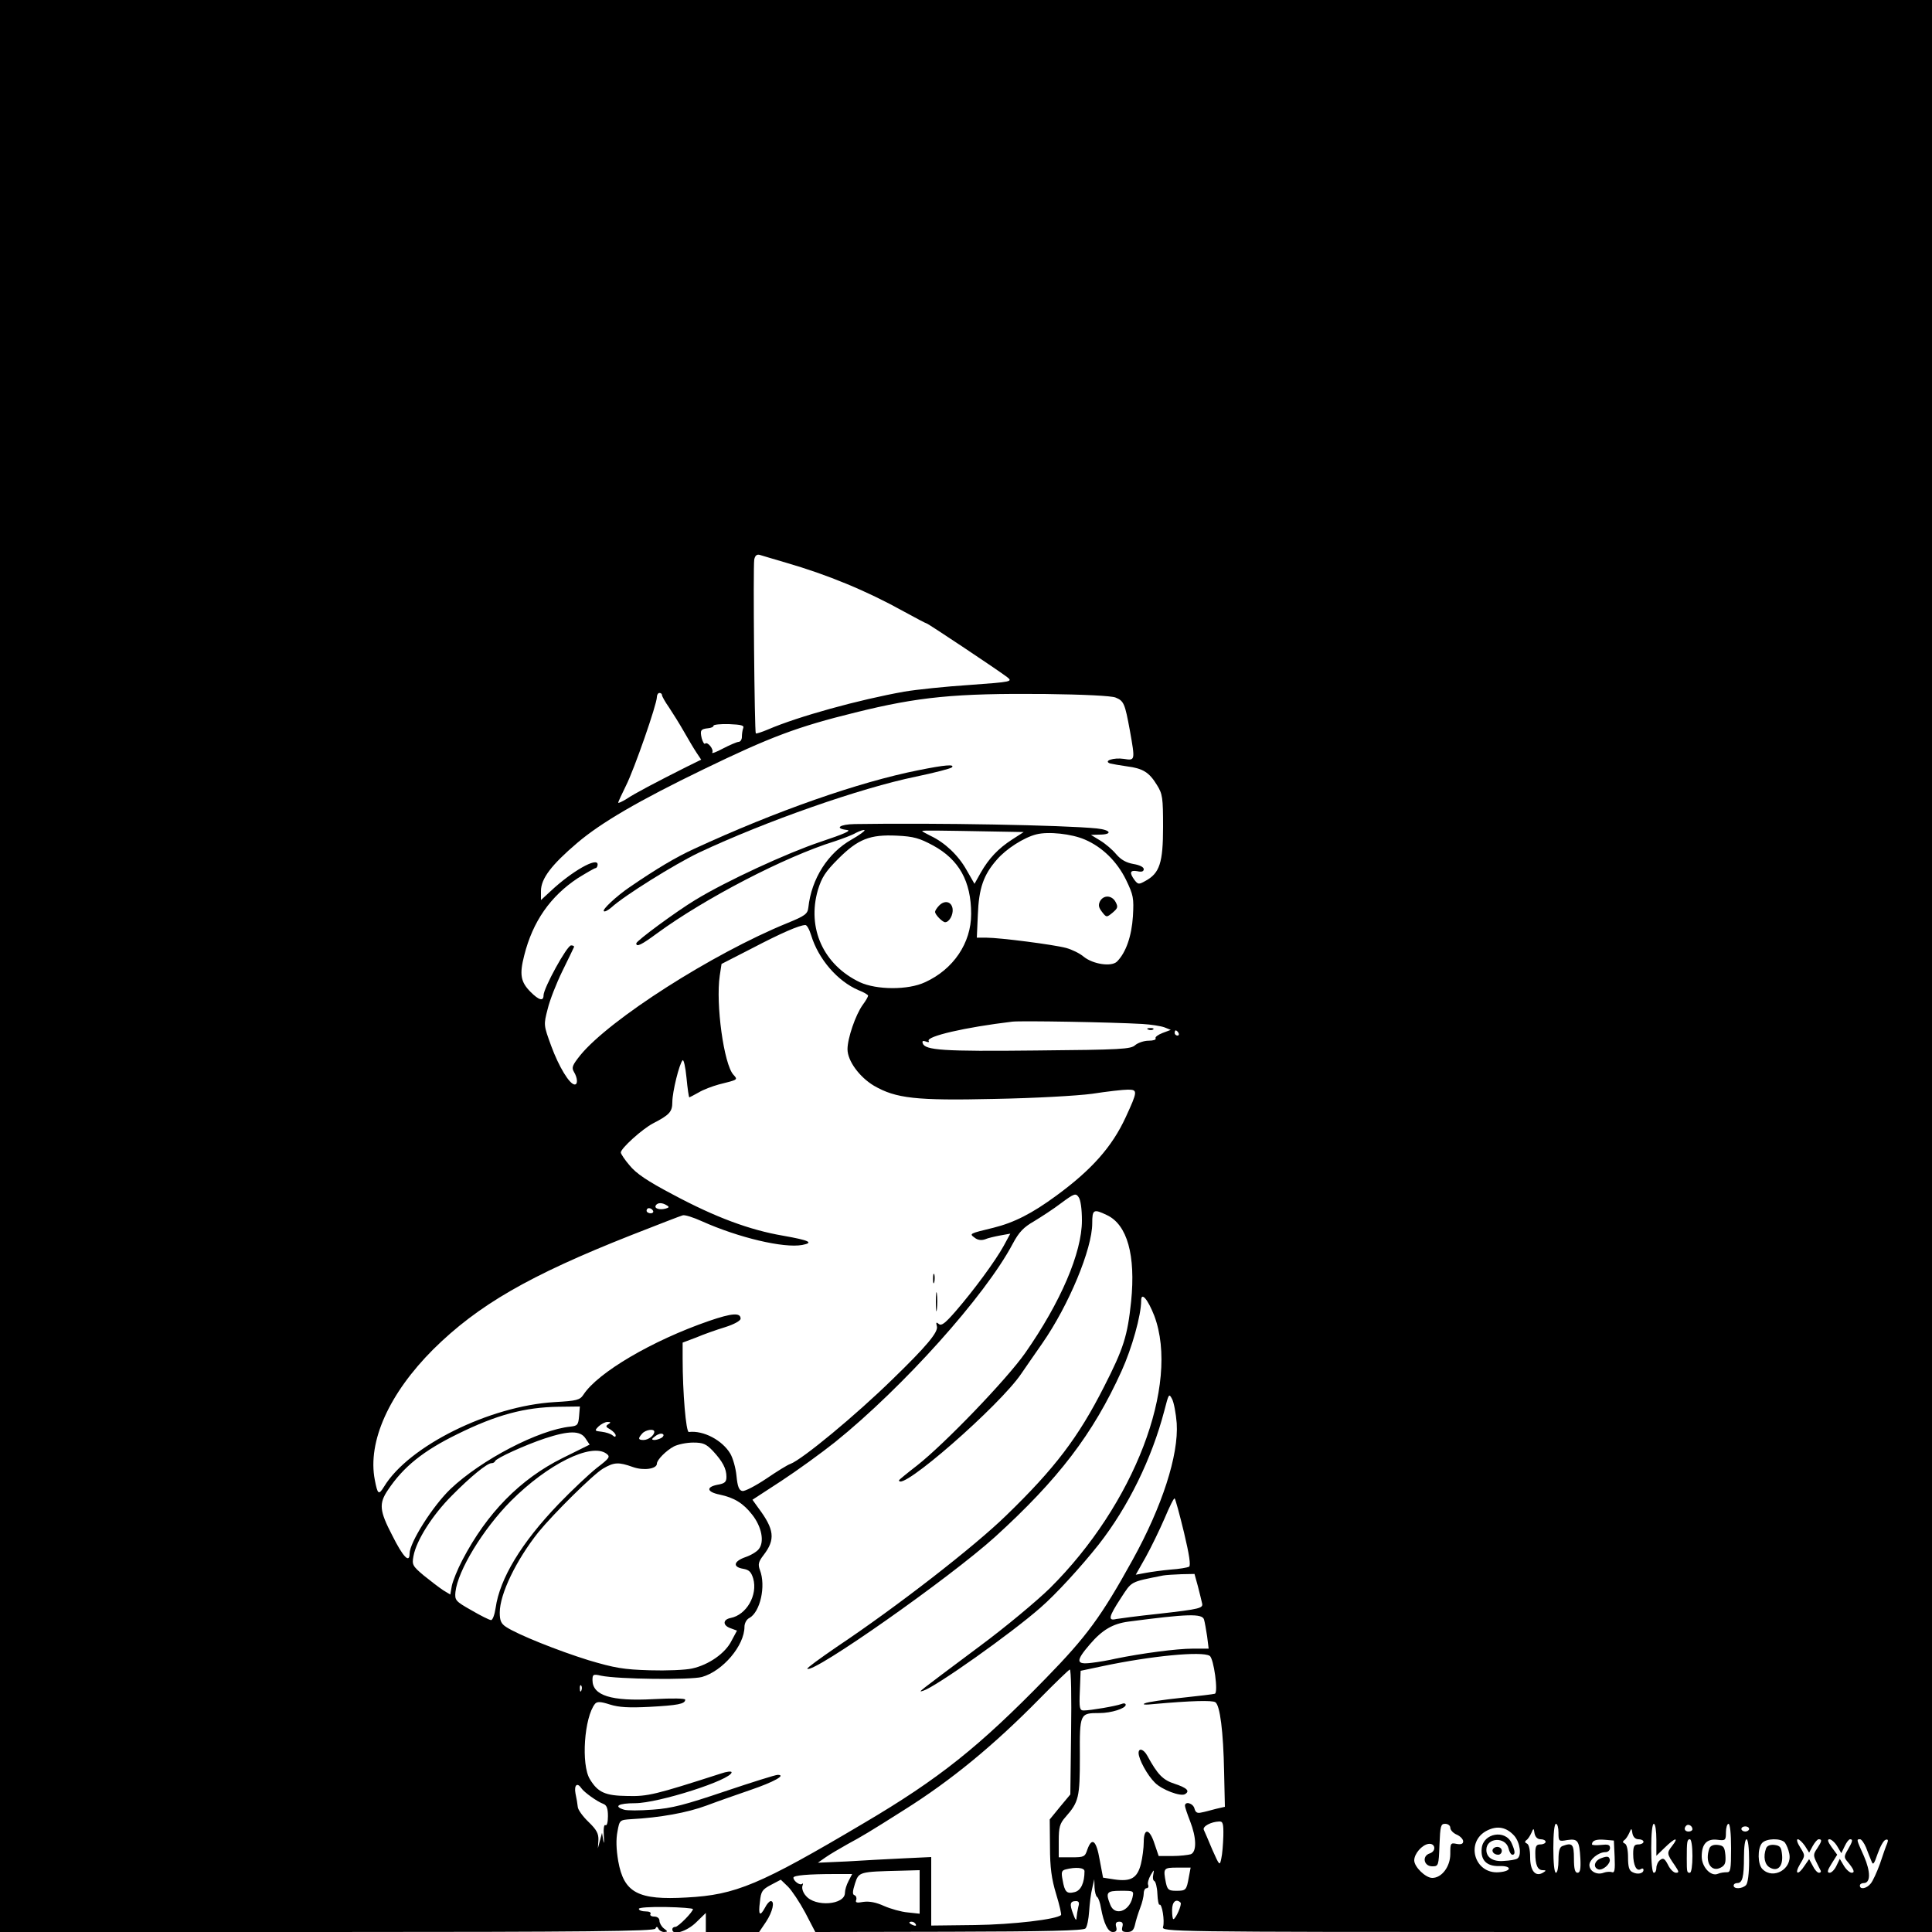 <?xml version="1.0" standalone="no"?>
<!DOCTYPE svg PUBLIC "-//W3C//DTD SVG 20010904//EN"
 "http://www.w3.org/TR/2001/REC-SVG-20010904/DTD/svg10.dtd">
<svg version="1.0" xmlns="http://www.w3.org/2000/svg"
 width="750pt" height="750pt" viewBox="0 0 750 750"
 preserveAspectRatio="xMidYMid meet">
<g transform="translate(0,750) scale(0.1,-0.1)"
fill="#000000" stroke="none">
<path d="M0 3750 l0 -3750 1269 0 c1006 0 1271 3 1275 13 5 9 7 9 12 0 3 -7
13 -13 22 -13 15 1 15 2 -1 14 -9 7 -17 21 -17 30 0 9 -8 16 -21 16 -11 0 -17
5 -14 10 4 6 -5 10 -19 10 -14 0 -26 4 -26 10 0 5 44 8 105 7 58 -1 105 -5
105 -8 0 -11 -57 -69 -68 -69 -7 0 -12 -4 -12 -10 0 -25 56 -8 92 27 l38 37 0
-37 0 -37 104 0 103 0 27 40 c25 38 35 80 18 80 -5 0 -15 -11 -22 -25 -20 -37
-27 -30 -20 22 4 41 9 48 43 66 l38 20 28 -27 c15 -15 45 -60 67 -101 l39 -75
519 1 c374 1 523 4 530 13 6 6 12 36 14 66 2 30 7 71 12 90 l8 35 1 -32 c1
-17 5 -34 10 -37 5 -3 12 -23 15 -43 11 -60 27 -93 46 -93 13 0 17 6 13 20 -4
14 0 20 12 20 12 0 16 -6 12 -20 -4 -16 0 -20 19 -20 18 0 25 7 30 28 3 15 12
44 20 65 8 20 14 46 14 57 0 11 5 20 11 20 6 0 9 6 6 13 -3 7 2 24 10 38 13
22 14 23 10 2 -3 -12 -1 -23 4 -25 5 -2 11 -24 12 -50 1 -25 5 -44 8 -42 10 6
21 -64 14 -86 -6 -19 13 -20 1489 -20 l1496 0 0 3750 0 3750 -3750 0 -3750 0
0 -3750z m3050 1566 c163 -47 315 -110 459 -190 46 -25 85 -46 88 -46 5 0 278
-182 312 -208 23 -18 21 -19 -145 -31 -93 -6 -207 -18 -254 -26 -174 -31 -411
-96 -529 -147 -24 -10 -45 -17 -47 -15 -5 5 -11 648 -6 675 3 15 10 21 21 18
9 -3 54 -16 101 -30z m-480 -515 c0 -4 12 -26 27 -47 14 -21 41 -64 58 -94 17
-30 39 -67 49 -82 l18 -27 -59 -29 c-119 -60 -199 -102 -230 -123 -18 -11 -33
-18 -33 -15 0 4 14 33 30 66 32 63 120 316 120 344 0 9 5 16 10 16 6 0 10 -4
10 -9z m1761 -9 c32 -13 36 -24 55 -127 21 -118 21 -118 -23 -111 -40 6 -82
-8 -53 -18 8 -2 38 -7 65 -11 62 -8 86 -23 116 -72 22 -35 24 -49 24 -163 0
-139 -13 -180 -69 -210 -25 -14 -28 -14 -42 4 -21 29 -17 39 11 34 17 -4 25
-1 25 8 0 8 -16 16 -40 20 -28 5 -48 16 -67 38 -14 17 -42 41 -62 53 l-36 22
32 1 c53 0 47 18 -9 24 -130 13 -624 22 -940 17 -59 -1 -80 -17 -30 -23 19 -2
-10 -15 -103 -46 -131 -44 -365 -152 -485 -225 -76 -46 -229 -159 -230 -169 0
-16 20 -6 81 39 186 136 496 297 689 357 30 10 68 24 83 33 16 8 31 13 33 10
3 -2 -20 -19 -50 -36 -92 -52 -156 -152 -168 -264 -3 -25 -12 -32 -83 -61
-289 -118 -688 -373 -802 -512 -31 -39 -35 -48 -25 -65 14 -23 16 -49 3 -49
-20 0 -62 70 -91 149 -30 82 -30 82 -14 144 8 34 34 100 57 147 23 47 43 88
45 93 2 4 -3 7 -11 7 -16 0 -107 -166 -107 -194 0 -24 -18 -19 -50 13 -39 39
-44 68 -25 142 33 132 102 230 208 300 34 21 65 39 69 39 4 0 8 7 8 14 0 31
-101 -27 -182 -103 l-38 -35 0 35 c0 48 40 101 141 187 93 79 239 164 491 286
258 125 364 165 588 220 245 61 388 75 735 72 152 -2 260 -7 276 -14z m-1446
-119 c-3 -8 -5 -23 -5 -34 0 -10 -6 -19 -13 -19 -6 0 -34 -12 -61 -26 -26 -14
-45 -21 -41 -15 7 12 -19 44 -28 34 -3 -3 -9 7 -13 21 -7 31 -4 36 25 39 11 1
21 5 21 10 0 4 27 7 60 6 48 -2 60 -5 55 -16z m979 -401 l110 -2 -45 -29 c-54
-35 -90 -73 -122 -129 l-24 -43 -31 54 c-32 57 -84 106 -139 132 -18 9 -33 17
-33 19 0 3 65 2 284 -2z m347 -31 c68 -29 125 -85 160 -156 29 -60 31 -71 27
-142 -5 -77 -27 -141 -62 -176 -22 -21 -93 -10 -129 19 -15 13 -46 28 -68 34
-48 13 -258 40 -310 40 l-37 0 4 90 c4 102 22 154 74 213 36 42 105 86 153 98
47 12 137 2 188 -20z m-589 -23 c101 -55 148 -139 148 -266 0 -113 -69 -215
-179 -265 -66 -31 -188 -30 -253 0 -141 67 -206 209 -163 358 15 49 29 71 79
121 77 77 123 95 228 90 65 -3 88 -10 140 -38z m-473 -349 c28 -92 102 -178
184 -213 21 -8 37 -18 37 -21 0 -4 -9 -20 -21 -36 -28 -39 -59 -130 -59 -172
0 -45 46 -108 103 -142 85 -49 162 -58 467 -51 158 3 320 12 380 20 58 9 120
16 138 16 39 0 39 -5 -8 -107 -53 -115 -132 -204 -270 -305 -94 -69 -163 -104
-243 -124 -95 -23 -95 -23 -73 -39 11 -9 26 -11 40 -6 11 5 38 11 59 15 l39 7
-26 -48 c-32 -58 -115 -171 -186 -253 -40 -46 -55 -58 -65 -50 -11 9 -12 7 -8
-9 6 -22 -41 -78 -172 -205 -143 -140 -351 -312 -397 -329 -10 -3 -52 -29 -93
-57 -42 -28 -84 -50 -93 -48 -13 2 -19 17 -23 59 -3 31 -14 69 -24 86 -31 52
-104 91 -161 84 -11 -1 -24 153 -24 285 l0 62 53 20 c28 12 79 30 112 40 35
11 60 25 60 33 0 24 -33 22 -123 -9 -220 -76 -431 -200 -487 -286 -14 -21 -25
-24 -113 -29 -251 -15 -565 -170 -661 -328 -21 -34 -25 -31 -36 26 -29 149 56
336 227 507 174 172 373 287 768 443 102 40 192 75 200 77 8 3 42 -8 75 -23
143 -64 317 -105 389 -92 47 9 28 18 -74 36 -129 22 -262 71 -428 160 -99 52
-143 82 -168 113 -19 22 -34 45 -34 50 0 16 83 91 125 113 64 33 75 45 75 83
0 39 27 149 40 162 4 4 11 -26 15 -68 4 -42 9 -76 11 -76 1 0 18 9 36 19 18
11 53 24 78 31 76 19 75 18 57 38 -37 41 -69 274 -53 384 l7 46 119 61 c113
59 182 89 206 90 6 1 16 -17 23 -40z m1286 -344 c33 -2 71 -8 85 -13 l25 -10
-32 -12 c-18 -7 -30 -16 -27 -21 3 -5 -9 -9 -27 -9 -18 0 -41 -8 -52 -17 -17
-16 -53 -18 -386 -21 -361 -4 -430 1 -439 28 -3 9 1 11 12 7 9 -4 15 -3 11 2
-10 18 141 53 325 75 34 4 383 -2 505 -9z m140 -35 c3 -5 1 -10 -4 -10 -6 0
-11 5 -11 10 0 6 2 10 4 10 3 0 8 -4 11 -10z m-375 -728 c0 -125 -83 -318
-220 -514 -73 -104 -314 -354 -420 -437 -39 -30 -70 -56 -70 -57 0 -52 392
290 475 414 14 20 50 73 81 117 103 148 194 367 194 466 0 54 5 57 57 32 79
-37 112 -156 94 -335 -14 -134 -29 -182 -105 -331 -100 -197 -191 -317 -380
-500 -124 -121 -424 -354 -659 -511 -64 -44 -115 -81 -113 -84 21 -21 552 352
729 512 245 223 380 399 491 644 40 88 76 216 76 273 0 36 26 5 51 -59 100
-267 -78 -732 -405 -1057 -50 -49 -172 -151 -272 -225 -254 -190 -242 -180
-219 -173 49 16 339 221 454 322 60 52 157 158 226 245 115 147 206 333 255
520 17 66 18 68 30 45 7 -13 15 -56 18 -94 8 -124 -57 -324 -171 -530 -122
-221 -179 -298 -337 -460 -259 -266 -416 -391 -706 -562 -405 -240 -498 -279
-688 -289 -189 -11 -244 18 -266 141 -8 47 -9 85 -3 115 8 45 9 45 53 48 112
6 218 25 293 53 45 17 123 44 172 61 88 30 139 58 104 58 -9 0 -101 -29 -205
-64 -154 -52 -206 -66 -280 -71 -50 -4 -101 -4 -112 0 -42 13 -21 25 43 25 91
0 375 91 375 120 0 5 -19 3 -42 -5 -255 -82 -283 -89 -362 -87 -87 1 -115 14
-146 65 -35 57 -22 241 20 293 8 9 21 9 58 -3 35 -11 74 -13 153 -9 109 6 139
11 139 28 0 5 -48 6 -123 2 -164 -9 -237 14 -237 74 0 22 3 24 33 17 67 -14
347 -17 392 -5 81 23 165 122 165 195 0 13 8 29 19 34 42 23 65 124 41 186 -8
22 -6 32 14 58 47 61 42 100 -20 183 l-23 32 112 73 c61 40 155 108 209 151
264 213 582 567 689 769 25 47 43 65 83 88 28 17 76 48 106 71 50 37 56 39 67
23 8 -10 13 -47 13 -91z m-1612 59 c11 -6 10 -9 -5 -13 -23 -6 -45 1 -37 13 7
11 25 11 42 0z m-53 -21 c3 -5 -1 -10 -9 -10 -9 0 -16 5 -16 10 0 6 4 10 9 10
6 0 13 -4 16 -10z m-287 -797 c-3 -34 -6 -38 -33 -41 -123 -12 -347 -129 -466
-242 -69 -66 -159 -208 -159 -251 0 -39 -25 -14 -67 70 -50 96 -53 124 -17
177 60 90 137 152 270 217 152 75 261 104 392 106 l83 1 -3 -37z m113 -32
c-11 -7 -9 -11 8 -20 11 -7 21 -17 21 -23 0 -7 -4 -7 -12 0 -7 6 -26 12 -42
14 -28 3 -29 4 -12 21 10 9 25 17 34 17 14 0 14 -2 3 -9z m179 -29 c0 -14 -23
-32 -42 -32 -21 0 -22 6 -5 25 13 15 47 20 47 7z m-267 -26 l16 -24 -105 -52
c-165 -82 -294 -214 -389 -396 -19 -36 -37 -81 -41 -100 l-6 -34 -28 17 c-15
10 -49 36 -75 57 -44 37 -46 42 -40 75 11 61 74 160 149 235 73 74 137 126
154 126 6 0 12 3 14 8 5 12 118 63 193 88 94 31 138 31 158 0z m296 3 c-8 -5
-21 -9 -29 -9 -12 1 -11 4 4 15 10 8 23 12 29 8 5 -3 3 -9 -4 -14z m198 -51
c38 -41 53 -69 53 -101 0 -20 -6 -26 -36 -31 -44 -9 -40 -28 10 -38 56 -12 91
-33 126 -78 37 -47 48 -105 26 -133 -8 -11 -32 -25 -53 -32 -45 -16 -50 -38
-8 -45 23 -4 31 -12 39 -38 18 -64 -26 -141 -88 -153 -30 -6 -31 -28 -2 -39
l27 -10 -21 -39 c-24 -49 -89 -94 -153 -108 -26 -6 -100 -9 -165 -7 -101 3
-136 9 -237 39 -119 37 -274 99 -320 129 -20 13 -25 25 -25 56 0 72 64 204
150 312 58 71 212 224 251 247 43 25 60 26 116 6 42 -15 93 -7 93 13 0 15 36
51 66 67 16 8 49 15 75 15 38 0 50 -5 76 -32z m-413 -11 c16 -12 13 -17 -38
-56 -30 -24 -97 -87 -148 -140 -144 -150 -228 -289 -244 -403 -4 -27 -12 -48
-18 -47 -6 0 -40 17 -76 38 -62 35 -65 39 -62 71 9 83 107 244 215 353 144
144 312 227 371 184z m2242 -305 c21 -88 27 -129 20 -134 -6 -3 -38 -9 -71
-11 -33 -3 -77 -9 -98 -13 l-38 -7 39 69 c21 38 54 106 73 150 19 45 36 80 39
77 3 -2 19 -61 36 -131z m54 -209 c7 -27 14 -56 16 -65 6 -21 -3 -24 -171 -43
-77 -8 -150 -18 -162 -20 -33 -8 -29 9 18 81 44 67 34 62 164 88 11 2 43 4 71
5 l51 1 13 -47z m24 -130 c3 -10 8 -39 12 -65 l6 -48 -63 0 c-60 0 -197 -18
-299 -39 -25 -6 -66 -13 -92 -16 -62 -8 -63 7 -7 72 48 56 89 80 150 88 228
30 286 32 293 8z m22 -141 c16 -10 34 -143 20 -147 -6 -2 -65 -9 -131 -16 -66
-7 -129 -16 -140 -21 -13 -5 -1 -7 35 -3 145 13 226 15 238 7 18 -12 31 -113
34 -271 l3 -135 -35 -8 c-19 -5 -44 -12 -56 -14 -16 -4 -23 0 -27 15 -5 21
-37 30 -37 11 0 -5 9 -32 20 -60 25 -64 26 -118 3 -128 -10 -3 -42 -7 -72 -7
l-53 0 -16 47 c-19 60 -42 64 -42 7 0 -22 -5 -61 -11 -85 -14 -55 -39 -69
-102 -60 l-45 7 -13 69 c-13 76 -30 90 -48 40 -9 -28 -13 -30 -60 -30 l-51 0
0 63 c0 54 4 68 26 93 52 59 56 76 56 235 -1 168 0 169 76 169 46 0 102 18
102 32 0 6 -8 7 -17 3 -21 -8 -120 -25 -146 -25 -16 0 -18 9 -15 77 l3 77 85
18 c189 40 387 59 416 40z m-538 -295 l-3 -243 -40 -48 -40 -49 1 -106 c0 -80
6 -125 24 -184 13 -42 21 -79 19 -81 -17 -17 -187 -37 -334 -39 l-170 -2 0
133 0 133 -107 -5 c-60 -3 -159 -8 -220 -12 l-113 -5 30 21 c17 12 55 34 85
51 54 29 86 48 220 133 183 115 348 251 525 431 61 62 114 113 118 114 5 0 7
-108 5 -242z m-1901 161 c-3 -8 -6 -5 -6 6 -1 11 2 17 5 13 3 -3 4 -12 1 -19z
m0 -380 c10 -15 61 -52 86 -61 12 -5 17 -17 17 -47 0 -24 -4 -39 -10 -35 -5 3
-8 -13 -6 -42 2 -26 1 -34 -2 -18 l-5 30 -8 -30 -8 -30 2 32 c1 25 -7 40 -38
70 -22 21 -41 47 -42 58 -1 11 -5 35 -9 53 -6 33 7 44 23 20z m2492 -185 c-1
-32 -4 -71 -8 -88 -6 -29 -7 -28 -35 35 -15 36 -30 71 -33 77 -5 13 28 31 60
32 14 1 17 -8 16 -56z m881 32 c0 -9 11 -21 25 -27 14 -6 25 -18 25 -26 0 -10
-8 -13 -25 -10 -24 5 -25 3 -25 -39 0 -49 -33 -93 -70 -93 -26 0 -70 43 -70
68 0 26 30 60 55 64 27 4 32 -28 5 -37 -31 -10 -23 -50 10 -50 24 0 25 2 28
83 3 74 5 82 22 82 11 0 20 -7 20 -15z m420 -19 c0 -34 1 -35 34 -29 41 6 47
-2 51 -72 2 -41 -1 -55 -11 -55 -10 0 -14 15 -14 55 0 56 -6 63 -44 49 -12 -4
-16 -20 -16 -55 0 -27 -4 -49 -10 -49 -6 0 -10 38 -10 95 0 57 4 95 10 95 6 0
10 -15 10 -34z m380 -28 l0 -62 33 32 c40 39 56 42 28 6 -21 -27 -21 -30 11
-76 16 -24 17 -28 4 -28 -9 0 -23 14 -31 31 -13 25 -19 28 -31 18 -8 -6 -14
-20 -14 -30 0 -11 -4 -19 -10 -19 -6 0 -10 38 -10 95 0 57 4 95 10 95 6 0 10
-27 10 -62z m140 41 c0 -5 -7 -9 -15 -9 -15 0 -20 12 -9 23 8 8 24 -1 24 -14z
m150 -73 c0 -84 -2 -95 -17 -94 -10 0 -25 -2 -34 -6 -27 -12 -63 26 -63 67 0
49 20 70 61 65 31 -4 33 -2 33 29 0 18 5 33 10 33 6 0 10 -38 10 -94z m-842
48 c23 -26 30 -78 12 -89 -6 -4 -29 -8 -51 -9 -43 -4 -69 13 -69 43 0 48 74
52 86 6 3 -14 10 -25 15 -25 12 0 11 14 -3 45 -24 54 -110 39 -116 -20 -5 -46
19 -70 67 -69 51 2 51 -20 0 -24 -96 -8 -132 119 -46 162 40 20 75 13 105 -20z
m912 26 c0 -5 -7 -10 -15 -10 -8 0 -15 5 -15 10 0 6 7 10 15 10 8 0 15 -4 15
-10z m-809 -40 c10 0 19 -4 19 -10 0 -5 -9 -10 -20 -10 -16 0 -20 -7 -20 -34
0 -46 9 -66 29 -66 13 0 14 -2 2 -9 -30 -19 -51 6 -51 59 0 29 -5 50 -12 53
-9 4 -10 8 -2 14 6 4 14 17 19 28 8 19 9 19 12 -2 3 -15 12 -23 24 -23z m380
0 c10 0 19 -4 19 -10 0 -5 -9 -10 -20 -10 -16 0 -20 -7 -20 -37 0 -44 13 -69
29 -59 6 4 11 3 11 -3 0 -14 -23 -19 -42 -9 -14 6 -18 21 -18 58 0 29 -5 50
-12 53 -9 4 -10 8 -2 14 6 4 14 17 19 28 8 19 9 19 12 -2 3 -15 12 -23 24 -23z
m-93 -69 c2 -49 0 -62 -10 -59 -7 3 -22 2 -33 -2 -26 -10 -55 6 -55 30 0 21
35 50 62 50 10 0 18 7 18 16 0 13 -8 15 -35 12 -19 -2 -35 -1 -35 2 0 15 16
21 50 18 l35 -3 3 -64z m302 4 c0 -37 -4 -65 -10 -65 -11 0 -12 1 -12 55 0 64
1 75 12 75 6 0 10 -28 10 -65z m220 -18 c0 -51 -5 -88 -12 -95 -15 -15 -48
-16 -48 -2 0 6 6 10 14 10 20 0 26 23 26 101 0 39 4 69 10 69 6 0 10 -34 10
-83z m139 70 c6 -8 14 -27 17 -43 12 -59 -62 -102 -104 -60 -19 18 -20 80 -2
101 16 19 74 20 89 2z m78 -13 l16 -26 14 26 c8 14 18 26 23 26 14 0 13 -7 -6
-36 -15 -21 -15 -28 -3 -52 7 -15 15 -30 17 -34 2 -5 -1 -8 -7 -8 -6 0 -17 12
-24 27 l-14 26 -18 -26 c-25 -39 -41 -33 -17 7 20 33 20 33 0 65 -11 17 -15
31 -9 31 6 0 18 -12 28 -26z m125 -1 l16 -27 13 27 c7 15 16 27 21 27 12 0 10
-8 -9 -41 -15 -25 -15 -30 -1 -46 25 -30 30 -43 16 -43 -7 0 -21 12 -30 27
l-16 27 -13 -27 c-7 -15 -19 -27 -26 -27 -11 0 -10 8 7 35 l22 35 -22 30 c-15
21 -17 30 -8 30 7 0 21 -12 30 -27z m112 -5 c7 -18 16 -42 21 -53 6 -17 10
-12 24 29 10 28 23 52 31 54 9 3 11 -1 6 -14 -5 -11 -17 -46 -28 -79 -12 -33
-28 -68 -36 -77 -16 -20 -42 -24 -42 -8 0 6 7 10 15 10 27 0 27 44 1 104 -30
67 -30 66 -15 66 5 0 16 -15 23 -32z m-3034 -92 c0 -45 -14 -75 -38 -81 -31
-8 -39 0 -47 47 -6 30 -4 37 12 41 39 10 73 7 73 -7z m405 -23 c-9 -51 -11
-53 -49 -53 -29 0 -34 4 -40 31 -11 57 -10 59 45 59 l51 0 -7 -37z m-1045 -57
l0 -85 -46 5 c-25 2 -67 14 -92 25 -31 14 -56 19 -80 16 -26 -5 -33 -3 -28 8
2 7 0 15 -7 18 -8 2 -8 14 2 45 15 46 16 46 179 50 l72 2 0 -84z m-276 42 c-8
-15 -14 -35 -14 -46 0 -47 -116 -56 -152 -11 -11 12 -16 29 -13 38 3 8 3 12
-1 8 -8 -8 -34 11 -34 24 0 9 58 14 162 14 l66 0 -14 -27z m1102 -65 c-13 -54
-69 -72 -86 -27 -19 48 -14 54 41 54 51 0 51 0 45 -27z m-210 -35 c-3 -13 -6
-32 -7 -43 0 -13 -5 -8 -13 15 -15 39 -12 50 11 50 11 0 14 -6 9 -22z m397 16
c6 -7 -19 -64 -28 -64 -3 0 -5 16 -5 35 0 33 16 46 33 29z m-1028 -84 c3 -6
-1 -7 -9 -4 -18 7 -21 14 -7 14 6 0 13 -4 16 -10z"/>
<path d="M3565 4510 c-231 -46 -552 -158 -870 -305 -70 -32 -146 -77 -251
-149 -50 -34 -107 -87 -100 -93 3 -4 16 3 29 14 50 46 246 168 340 213 259
122 628 251 842 295 72 15 134 31 140 36 13 13 -26 10 -130 -11z"/>
<path d="M4270 4001 c-7 -15 -5 -24 8 -41 17 -22 18 -22 41 -3 20 17 22 22 12
41 -14 27 -47 29 -61 3z"/>
<path d="M3646 3985 c-9 -9 -16 -20 -16 -25 0 -11 29 -40 39 -40 16 0 32 29
29 52 -4 28 -30 35 -52 13z"/>
<path d="M3622 2535 c0 -16 2 -22 5 -12 2 9 2 23 0 30 -3 6 -5 -1 -5 -18z"/>
<path d="M3633 2445 c0 -33 2 -45 4 -27 2 18 2 45 0 60 -2 15 -4 0 -4 -33z"/>
<path d="M4458 3503 c7 -3 16 -2 19 1 4 3 -2 6 -13 5 -11 0 -14 -3 -6 -6z"/>
<path d="M4420 695 c0 -24 34 -87 64 -116 27 -27 99 -54 116 -44 20 12 9 24
-39 40 -47 15 -67 36 -107 109 -14 26 -34 32 -34 11z"/>
<path d="M6636 325 c-19 -52 6 -95 44 -75 17 9 20 19 18 48 -3 32 -7 37 -29
40 -17 2 -29 -3 -33 -13z"/>
<path d="M5797 324 c-9 -10 2 -24 19 -24 8 0 14 7 14 15 0 15 -21 21 -33 9z"/>
<path d="M6217 287 c-27 -9 -35 -36 -12 -44 17 -5 48 22 44 39 -3 12 -10 13
-32 5z"/>
<path d="M6856 325 c-12 -32 -6 -64 15 -75 30 -17 51 5 47 49 -3 30 -7 36 -29
39 -17 2 -29 -3 -33 -13z"/>
</g>
</svg>
